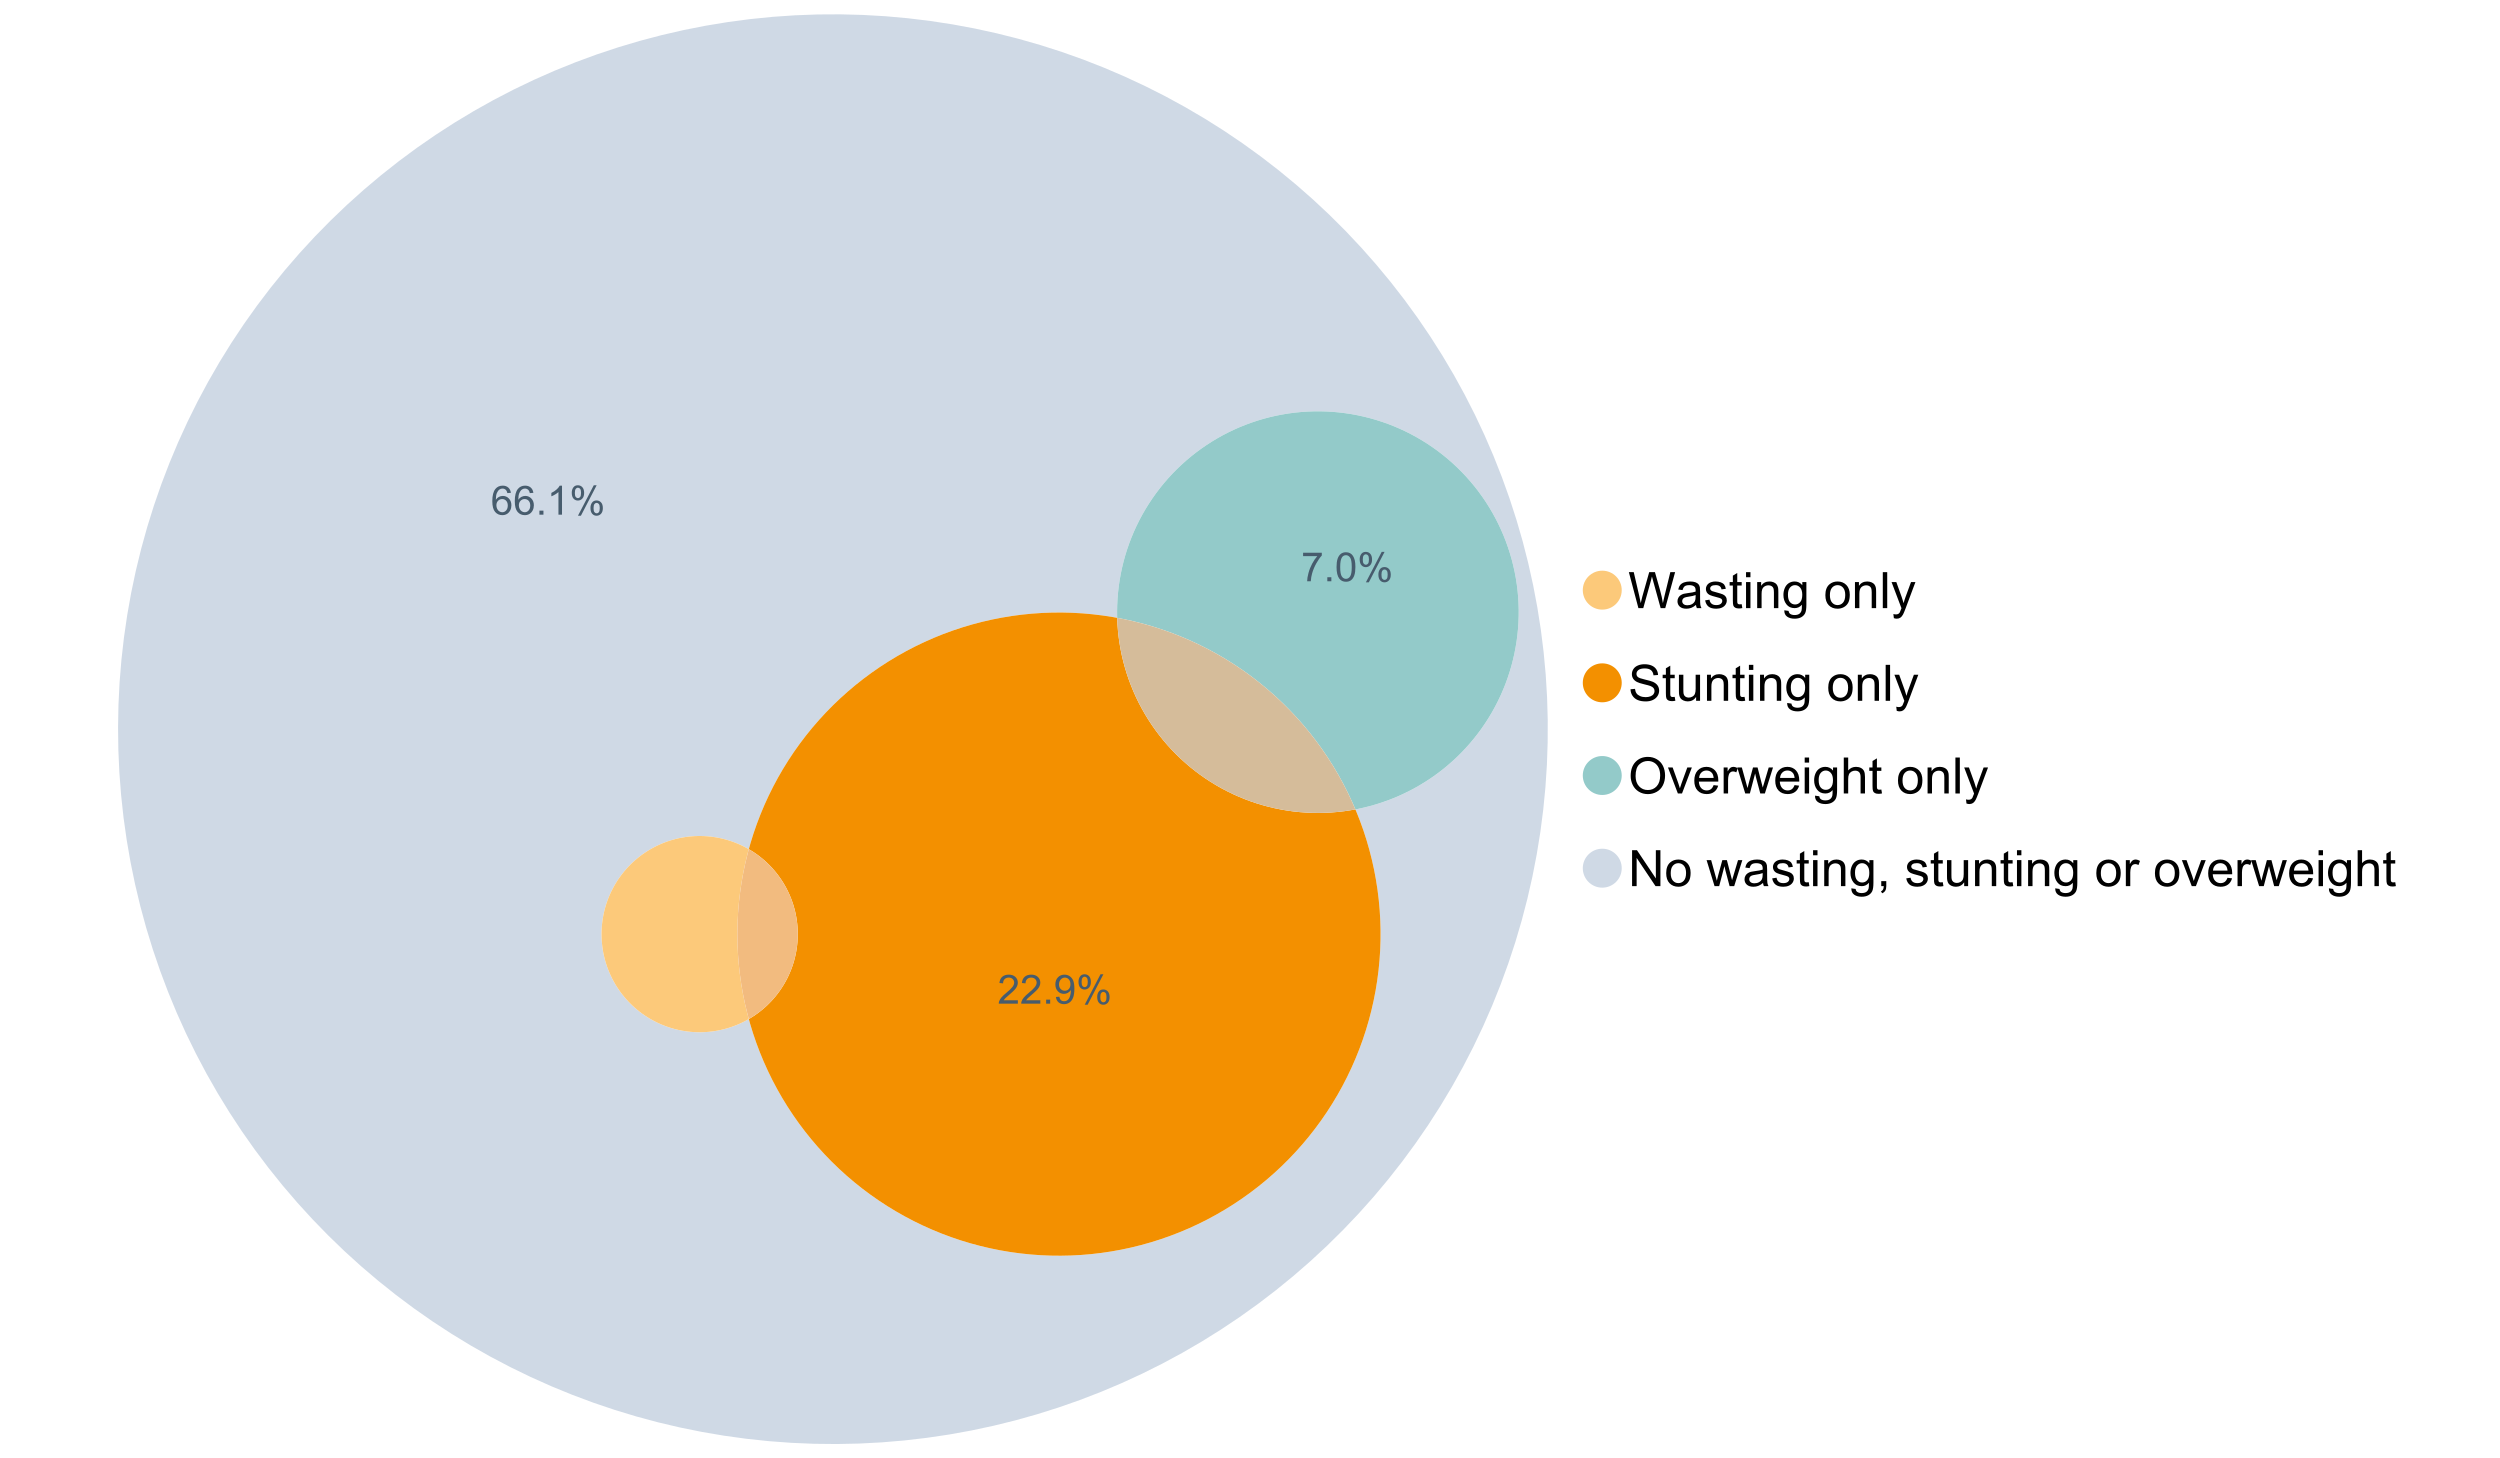 <?xml version="1.0" encoding="UTF-8"?>
<svg xmlns="http://www.w3.org/2000/svg" xmlns:xlink="http://www.w3.org/1999/xlink" width="1234.286pt" height="720pt" viewBox="0 0 1234.286 720" version="1.1">
<defs>
<g>
<symbol overflow="visible" id="glyph0-0">
<path style="stroke:none;" d="M 5.016 0 L 0.305 -17.758 L 2.715 -17.758 L 5.414 -6.117 C 5.703 -4.898 5.953 -3.688 6.164 -2.484 C 6.617 -4.379 6.883 -5.473 6.965 -5.766 L 10.344 -17.758 L 13.18 -17.758 L 15.723 -8.77 C 16.355 -6.539 16.816 -4.445 17.102 -2.484 C 17.324 -3.605 17.621 -4.891 17.988 -6.348 L 20.773 -17.758 L 23.133 -17.758 L 18.266 0 L 16 0 L 12.258 -13.527 C 11.941 -14.656 11.754 -15.352 11.699 -15.613 C 11.512 -14.797 11.34 -14.102 11.18 -13.527 L 7.414 0 Z M 5.016 0 "/>
</symbol>
<symbol overflow="visible" id="glyph0-1">
<path style="stroke:none;" d="M 10.027 -1.586 C 9.215 -0.898 8.438 -0.414 7.695 -0.133 C 6.945 0.148 6.145 0.285 5.293 0.289 C 3.875 0.285 2.789 -0.055 2.031 -0.746 C 1.27 -1.434 0.891 -2.316 0.895 -3.391 C 0.891 -4.02 1.035 -4.594 1.324 -5.117 C 1.613 -5.633 1.988 -6.051 2.453 -6.371 C 2.914 -6.684 3.438 -6.922 4.02 -7.086 C 4.449 -7.195 5.094 -7.305 5.961 -7.414 C 7.715 -7.617 9.012 -7.867 9.848 -8.164 C 9.852 -8.461 9.855 -8.652 9.859 -8.734 C 9.855 -9.621 9.648 -10.246 9.242 -10.609 C 8.68 -11.098 7.852 -11.344 6.758 -11.348 C 5.727 -11.344 4.969 -11.164 4.484 -10.809 C 3.992 -10.445 3.633 -9.809 3.402 -8.902 L 1.273 -9.191 C 1.461 -10.102 1.781 -10.84 2.227 -11.402 C 2.672 -11.965 3.312 -12.395 4.152 -12.699 C 4.992 -12.996 5.965 -13.148 7.074 -13.152 C 8.168 -13.148 9.062 -13.02 9.75 -12.766 C 10.438 -12.504 10.941 -12.18 11.266 -11.789 C 11.586 -11.398 11.812 -10.902 11.941 -10.309 C 12.012 -9.934 12.047 -9.266 12.051 -8.297 L 12.051 -5.391 C 12.047 -3.363 12.094 -2.078 12.191 -1.543 C 12.281 -1.004 12.465 -0.492 12.742 0 L 10.465 0 C 10.238 -0.453 10.09 -0.98 10.027 -1.586 Z M 9.848 -6.457 C 9.055 -6.133 7.867 -5.855 6.285 -5.633 C 5.387 -5.5 4.754 -5.355 4.383 -5.195 C 4.012 -5.031 3.723 -4.793 3.523 -4.484 C 3.32 -4.172 3.223 -3.828 3.223 -3.453 C 3.223 -2.867 3.441 -2.383 3.883 -1.996 C 4.32 -1.609 4.965 -1.418 5.812 -1.418 C 6.652 -1.418 7.398 -1.602 8.055 -1.969 C 8.707 -2.336 9.188 -2.836 9.496 -3.477 C 9.727 -3.965 9.844 -4.691 9.848 -5.656 Z M 9.848 -6.457 "/>
</symbol>
<symbol overflow="visible" id="glyph0-2">
<path style="stroke:none;" d="M 0.762 -3.84 L 2.918 -4.18 C 3.039 -3.312 3.375 -2.652 3.93 -2.191 C 4.48 -1.73 5.254 -1.5 6.25 -1.5 C 7.246 -1.5 7.988 -1.703 8.477 -2.113 C 8.961 -2.52 9.203 -3 9.207 -3.551 C 9.203 -4.043 8.988 -4.43 8.562 -4.711 C 8.258 -4.906 7.516 -5.152 6.336 -5.449 C 4.734 -5.852 3.625 -6.199 3.008 -6.496 C 2.387 -6.789 1.918 -7.199 1.602 -7.723 C 1.281 -8.242 1.125 -8.816 1.125 -9.449 C 1.125 -10.02 1.254 -10.551 1.52 -11.039 C 1.777 -11.527 2.137 -11.934 2.594 -12.258 C 2.93 -12.508 3.391 -12.719 3.977 -12.891 C 4.559 -13.062 5.188 -13.148 5.863 -13.152 C 6.867 -13.148 7.754 -13.004 8.52 -12.715 C 9.281 -12.426 9.844 -12.031 10.207 -11.535 C 10.57 -11.039 10.82 -10.375 10.961 -9.543 L 8.828 -9.254 C 8.73 -9.91 8.449 -10.426 7.988 -10.801 C 7.52 -11.168 6.863 -11.355 6.02 -11.359 C 5.016 -11.355 4.301 -11.191 3.875 -10.863 C 3.445 -10.531 3.234 -10.145 3.234 -9.703 C 3.234 -9.418 3.32 -9.16 3.5 -8.938 C 3.672 -8.699 3.953 -8.508 4.336 -8.355 C 4.555 -8.273 5.195 -8.086 6.262 -7.801 C 7.801 -7.387 8.875 -7.051 9.488 -6.789 C 10.094 -6.523 10.574 -6.141 10.922 -5.645 C 11.27 -5.141 11.441 -4.52 11.445 -3.777 C 11.441 -3.047 11.23 -2.363 10.809 -1.723 C 10.383 -1.082 9.773 -0.586 8.977 -0.234 C 8.176 0.113 7.27 0.285 6.262 0.289 C 4.586 0.285 3.312 -0.059 2.438 -0.75 C 1.562 -1.445 1.004 -2.473 0.762 -3.84 Z M 0.762 -3.84 "/>
</symbol>
<symbol overflow="visible" id="glyph0-3">
<path style="stroke:none;" d="M 6.395 -1.949 L 6.711 -0.023 C 6.094 0.102 5.547 0.164 5.062 0.168 C 4.27 0.164 3.652 0.043 3.219 -0.207 C 2.781 -0.453 2.477 -0.781 2.301 -1.191 C 2.121 -1.598 2.031 -2.457 2.035 -3.766 L 2.035 -11.168 L 0.438 -11.168 L 0.438 -12.863 L 2.035 -12.863 L 2.035 -16.047 L 4.203 -17.355 L 4.203 -12.863 L 6.395 -12.863 L 6.395 -11.168 L 4.203 -11.168 L 4.203 -3.645 C 4.199 -3.023 4.238 -2.621 4.316 -2.445 C 4.391 -2.266 4.516 -2.125 4.691 -2.023 C 4.863 -1.914 5.113 -1.863 5.438 -1.867 C 5.68 -1.863 5.996 -1.891 6.395 -1.949 Z M 6.395 -1.949 "/>
</symbol>
<symbol overflow="visible" id="glyph0-4">
<path style="stroke:none;" d="M 1.648 -15.25 L 1.648 -17.758 L 3.828 -17.758 L 3.828 -15.25 Z M 1.648 0 L 1.648 -12.863 L 3.828 -12.863 L 3.828 0 Z M 1.648 0 "/>
</symbol>
<symbol overflow="visible" id="glyph0-5">
<path style="stroke:none;" d="M 1.637 0 L 1.637 -12.863 L 3.598 -12.863 L 3.598 -11.035 C 4.543 -12.441 5.906 -13.148 7.691 -13.152 C 8.465 -13.148 9.176 -13.008 9.828 -12.734 C 10.477 -12.453 10.965 -12.09 11.289 -11.637 C 11.609 -11.184 11.836 -10.645 11.965 -10.027 C 12.043 -9.621 12.082 -8.918 12.086 -7.91 L 12.086 0 L 9.906 0 L 9.906 -7.824 C 9.902 -8.707 9.816 -9.371 9.652 -9.816 C 9.48 -10.254 9.18 -10.605 8.75 -10.871 C 8.312 -11.129 7.809 -11.262 7.23 -11.266 C 6.301 -11.262 5.5 -10.965 4.828 -10.379 C 4.152 -9.785 3.812 -8.668 3.816 -7.023 L 3.816 0 Z M 1.637 0 "/>
</symbol>
<symbol overflow="visible" id="glyph0-6">
<path style="stroke:none;" d="M 1.234 1.066 L 3.355 1.379 C 3.441 2.031 3.688 2.508 4.094 2.809 C 4.633 3.207 5.371 3.41 6.309 3.414 C 7.316 3.41 8.098 3.207 8.648 2.809 C 9.195 2.402 9.566 1.84 9.762 1.113 C 9.875 0.668 9.926 -0.262 9.918 -1.684 C 8.965 -0.559 7.777 0 6.359 0 C 4.586 0 3.219 -0.637 2.254 -1.914 C 1.281 -3.188 0.797 -4.719 0.801 -6.504 C 0.797 -7.73 1.02 -8.859 1.465 -9.898 C 1.91 -10.934 2.555 -11.738 3.398 -12.305 C 4.242 -12.867 5.23 -13.148 6.371 -13.152 C 7.887 -13.148 9.141 -12.535 10.125 -11.312 L 10.125 -12.863 L 12.137 -12.863 L 12.137 -1.742 C 12.133 0.258 11.93 1.672 11.523 2.512 C 11.113 3.344 10.469 4.004 9.586 4.492 C 8.703 4.973 7.613 5.215 6.324 5.219 C 4.785 5.215 3.547 4.871 2.602 4.184 C 1.656 3.492 1.199 2.453 1.234 1.066 Z M 3.039 -6.66 C 3.035 -4.969 3.371 -3.738 4.043 -2.965 C 4.715 -2.191 5.555 -1.805 6.566 -1.805 C 7.562 -1.805 8.402 -2.188 9.082 -2.961 C 9.762 -3.727 10.102 -4.938 10.102 -6.59 C 10.102 -8.16 9.75 -9.348 9.055 -10.148 C 8.352 -10.945 7.512 -11.344 6.527 -11.348 C 5.559 -11.344 4.734 -10.949 4.055 -10.168 C 3.375 -9.379 3.035 -8.211 3.039 -6.66 Z M 3.039 -6.66 "/>
</symbol>
<symbol overflow="visible" id="glyph0-7">
<path style="stroke:none;" d=""/>
</symbol>
<symbol overflow="visible" id="glyph0-8">
<path style="stroke:none;" d="M 0.824 -6.43 C 0.82 -8.809 1.48 -10.574 2.809 -11.723 C 3.91 -12.672 5.262 -13.148 6.855 -13.152 C 8.621 -13.148 10.066 -12.57 11.191 -11.414 C 12.312 -10.254 12.871 -8.652 12.875 -6.613 C 12.871 -4.953 12.625 -3.652 12.129 -2.707 C 11.633 -1.758 10.91 -1.02 9.961 -0.496 C 9.012 0.027 7.977 0.285 6.855 0.289 C 5.055 0.285 3.598 -0.289 2.488 -1.441 C 1.375 -2.594 0.82 -4.254 0.824 -6.43 Z M 3.062 -6.43 C 3.059 -4.781 3.418 -3.551 4.141 -2.73 C 4.855 -1.91 5.762 -1.5 6.855 -1.5 C 7.934 -1.5 8.832 -1.91 9.555 -2.734 C 10.27 -3.559 10.629 -4.816 10.633 -6.504 C 10.629 -8.094 10.266 -9.297 9.547 -10.117 C 8.82 -10.934 7.926 -11.344 6.855 -11.348 C 5.762 -11.344 4.855 -10.938 4.141 -10.125 C 3.418 -9.309 3.059 -8.074 3.062 -6.43 Z M 3.062 -6.43 "/>
</symbol>
<symbol overflow="visible" id="glyph0-9">
<path style="stroke:none;" d="M 1.586 0 L 1.586 -17.758 L 3.766 -17.758 L 3.766 0 Z M 1.586 0 "/>
</symbol>
<symbol overflow="visible" id="glyph0-10">
<path style="stroke:none;" d="M 1.539 4.953 L 1.297 2.906 C 1.77 3.035 2.188 3.098 2.543 3.102 C 3.027 3.098 3.414 3.02 3.703 2.859 C 3.992 2.695 4.23 2.469 4.422 2.18 C 4.555 1.961 4.777 1.418 5.086 0.559 C 5.125 0.434 5.188 0.258 5.281 0.023 L 0.398 -12.863 L 2.75 -12.863 L 5.426 -5.414 C 5.77 -4.469 6.078 -3.473 6.359 -2.434 C 6.605 -3.434 6.906 -4.414 7.254 -5.367 L 10.004 -12.863 L 12.184 -12.863 L 7.293 0.219 C 6.766 1.625 6.355 2.598 6.066 3.137 C 5.676 3.852 5.234 4.379 4.734 4.715 C 4.234 5.047 3.637 5.215 2.941 5.219 C 2.52 5.215 2.051 5.125 1.539 4.953 Z M 1.539 4.953 "/>
</symbol>
<symbol overflow="visible" id="glyph0-11">
<path style="stroke:none;" d="M 1.113 -5.703 L 3.332 -5.898 C 3.434 -5.008 3.676 -4.277 4.062 -3.711 C 4.445 -3.141 5.043 -2.684 5.852 -2.332 C 6.656 -1.98 7.562 -1.805 8.574 -1.805 C 9.465 -1.805 10.258 -1.938 10.949 -2.203 C 11.633 -2.469 12.145 -2.832 12.48 -3.301 C 12.816 -3.762 12.984 -4.27 12.984 -4.82 C 12.984 -5.375 12.82 -5.859 12.5 -6.277 C 12.172 -6.691 11.641 -7.043 10.902 -7.328 C 10.422 -7.512 9.367 -7.801 7.738 -8.191 C 6.105 -8.582 4.965 -8.949 4.312 -9.301 C 3.461 -9.742 2.828 -10.293 2.414 -10.953 C 2 -11.609 1.793 -12.348 1.793 -13.164 C 1.793 -14.059 2.047 -14.898 2.555 -15.68 C 3.062 -16.457 3.805 -17.047 4.785 -17.453 C 5.758 -17.855 6.844 -18.059 8.043 -18.059 C 9.355 -18.059 10.516 -17.844 11.523 -17.422 C 12.527 -16.996 13.301 -16.375 13.844 -15.551 C 14.383 -14.727 14.672 -13.793 14.715 -12.754 L 12.465 -12.586 C 12.34 -13.707 11.93 -14.555 11.234 -15.129 C 10.531 -15.699 9.5 -15.984 8.141 -15.988 C 6.715 -15.984 5.68 -15.723 5.031 -15.207 C 4.379 -14.684 4.055 -14.059 4.059 -13.324 C 4.055 -12.684 4.285 -12.156 4.746 -11.75 C 5.199 -11.336 6.379 -10.914 8.289 -10.484 C 10.199 -10.047 11.512 -9.672 12.223 -9.352 C 13.254 -8.875 14.016 -8.27 14.508 -7.539 C 15 -6.809 15.246 -5.969 15.25 -5.016 C 15.246 -4.07 14.977 -3.18 14.438 -2.344 C 13.895 -1.508 13.117 -0.855 12.105 -0.391 C 11.09 0.074 9.949 0.305 8.684 0.305 C 7.074 0.305 5.727 0.07 4.645 -0.398 C 3.555 -0.867 2.703 -1.57 2.09 -2.512 C 1.469 -3.453 1.145 -4.516 1.113 -5.703 Z M 1.113 -5.703 "/>
</symbol>
<symbol overflow="visible" id="glyph0-12">
<path style="stroke:none;" d="M 10.066 0 L 10.066 -1.891 C 9.062 -0.438 7.699 0.285 5.984 0.289 C 5.219 0.285 4.512 0.145 3.855 -0.145 C 3.199 -0.434 2.711 -0.801 2.391 -1.242 C 2.07 -1.68 1.844 -2.219 1.719 -2.859 C 1.625 -3.285 1.582 -3.961 1.586 -4.895 L 1.586 -12.863 L 3.766 -12.863 L 3.766 -5.73 C 3.762 -4.59 3.805 -3.82 3.898 -3.426 C 4.031 -2.852 4.324 -2.402 4.77 -2.074 C 5.215 -1.746 5.762 -1.582 6.418 -1.586 C 7.07 -1.582 7.688 -1.75 8.262 -2.09 C 8.832 -2.422 9.234 -2.879 9.477 -3.457 C 9.711 -4.035 9.832 -4.871 9.836 -5.973 L 9.836 -12.863 L 12.016 -12.863 L 12.016 0 Z M 10.066 0 "/>
</symbol>
<symbol overflow="visible" id="glyph0-13">
<path style="stroke:none;" d="M 1.199 -8.648 C 1.195 -11.594 1.984 -13.898 3.57 -15.57 C 5.148 -17.234 7.195 -18.07 9.703 -18.07 C 11.34 -18.07 12.816 -17.676 14.133 -16.895 C 15.449 -16.109 16.453 -15.02 17.145 -13.621 C 17.832 -12.219 18.176 -10.629 18.18 -8.855 C 18.176 -7.051 17.812 -5.441 17.09 -4.02 C 16.359 -2.598 15.328 -1.52 14 -0.793 C 12.664 -0.059 11.23 0.305 9.691 0.305 C 8.02 0.305 6.523 -0.098 5.207 -0.906 C 3.891 -1.715 2.895 -2.816 2.215 -4.215 C 1.535 -5.605 1.195 -7.086 1.199 -8.648 Z M 3.621 -8.613 C 3.621 -6.473 4.195 -4.785 5.348 -3.555 C 6.496 -2.32 7.938 -1.703 9.676 -1.707 C 11.441 -1.703 12.898 -2.324 14.043 -3.57 C 15.184 -4.812 15.754 -6.578 15.758 -8.867 C 15.754 -10.309 15.512 -11.57 15.023 -12.652 C 14.535 -13.727 13.82 -14.562 12.879 -15.156 C 11.938 -15.746 10.883 -16.043 9.715 -16.047 C 8.051 -16.043 6.617 -15.473 5.418 -14.332 C 4.219 -13.191 3.621 -11.285 3.621 -8.613 Z M 3.621 -8.613 "/>
</symbol>
<symbol overflow="visible" id="glyph0-14">
<path style="stroke:none;" d="M 5.207 0 L 0.316 -12.863 L 2.617 -12.863 L 5.379 -5.16 C 5.676 -4.328 5.949 -3.465 6.203 -2.566 C 6.395 -3.246 6.664 -4.062 7.012 -5.016 L 9.871 -12.863 L 12.113 -12.863 L 7.242 0 Z M 5.207 0 "/>
</symbol>
<symbol overflow="visible" id="glyph0-15">
<path style="stroke:none;" d="M 10.441 -4.141 L 12.695 -3.863 C 12.336 -2.543 11.676 -1.523 10.719 -0.801 C 9.754 -0.074 8.527 0.285 7.039 0.289 C 5.152 0.285 3.66 -0.289 2.562 -1.445 C 1.457 -2.602 0.906 -4.227 0.91 -6.324 C 0.906 -8.484 1.465 -10.164 2.578 -11.359 C 3.691 -12.551 5.137 -13.148 6.914 -13.152 C 8.633 -13.148 10.035 -12.562 11.129 -11.395 C 12.215 -10.223 12.762 -8.578 12.766 -6.457 C 12.762 -6.324 12.758 -6.129 12.754 -5.875 L 3.16 -5.875 C 3.238 -4.457 3.641 -3.375 4.359 -2.625 C 5.078 -1.875 5.973 -1.5 7.051 -1.5 C 7.848 -1.5 8.531 -1.707 9.098 -2.129 C 9.66 -2.547 10.109 -3.219 10.441 -4.141 Z M 3.281 -7.668 L 10.465 -7.668 C 10.367 -8.746 10.09 -9.559 9.641 -10.102 C 8.941 -10.938 8.043 -11.355 6.941 -11.359 C 5.938 -11.355 5.094 -11.02 4.414 -10.355 C 3.727 -9.684 3.352 -8.789 3.281 -7.668 Z M 3.281 -7.668 "/>
</symbol>
<symbol overflow="visible" id="glyph0-16">
<path style="stroke:none;" d="M 1.609 0 L 1.609 -12.863 L 3.574 -12.863 L 3.574 -10.914 C 4.074 -11.824 4.535 -12.426 4.961 -12.715 C 5.383 -13.004 5.848 -13.148 6.359 -13.152 C 7.09 -13.148 7.836 -12.914 8.598 -12.453 L 7.848 -10.43 C 7.312 -10.742 6.781 -10.898 6.25 -10.902 C 5.77 -10.898 5.34 -10.754 4.965 -10.469 C 4.582 -10.18 4.312 -9.781 4.156 -9.277 C 3.91 -8.496 3.789 -7.648 3.793 -6.734 L 3.793 0 Z M 1.609 0 "/>
</symbol>
<symbol overflow="visible" id="glyph0-17">
<path style="stroke:none;" d="M 4.008 0 L 0.074 -12.863 L 2.324 -12.863 L 4.371 -5.438 L 5.137 -2.676 C 5.164 -2.812 5.387 -3.695 5.801 -5.328 L 7.848 -12.863 L 10.09 -12.863 L 12.016 -5.402 L 12.656 -2.941 L 13.395 -5.426 L 15.602 -12.863 L 17.719 -12.863 L 13.699 0 L 11.434 0 L 9.387 -7.703 L 8.891 -9.895 L 6.285 0 Z M 4.008 0 "/>
</symbol>
<symbol overflow="visible" id="glyph0-18">
<path style="stroke:none;" d="M 1.637 0 L 1.637 -17.758 L 3.816 -17.758 L 3.816 -11.387 C 4.828 -12.559 6.113 -13.148 7.668 -13.152 C 8.617 -13.148 9.445 -12.961 10.148 -12.59 C 10.852 -12.211 11.352 -11.691 11.656 -11.031 C 11.957 -10.367 12.109 -9.406 12.113 -8.152 L 12.113 0 L 9.934 0 L 9.934 -8.152 C 9.93 -9.238 9.695 -10.031 9.223 -10.531 C 8.75 -11.023 8.082 -11.273 7.219 -11.277 C 6.57 -11.273 5.961 -11.105 5.395 -10.773 C 4.824 -10.434 4.418 -9.98 4.18 -9.41 C 3.934 -8.836 3.812 -8.043 3.816 -7.039 L 3.816 0 Z M 1.637 0 "/>
</symbol>
<symbol overflow="visible" id="glyph0-19">
<path style="stroke:none;" d="M 1.891 0 L 1.891 -17.758 L 4.301 -17.758 L 13.625 -3.816 L 13.625 -17.758 L 15.879 -17.758 L 15.879 0 L 13.469 0 L 4.141 -13.953 L 4.141 0 Z M 1.891 0 "/>
</symbol>
<symbol overflow="visible" id="glyph0-20">
<path style="stroke:none;" d="M 2.203 0 L 2.203 -2.484 L 4.688 -2.484 L 4.688 0 C 4.688 0.91 4.523 1.645 4.203 2.207 C 3.875 2.766 3.363 3.199 2.664 3.512 L 2.059 2.578 C 2.516 2.375 2.855 2.078 3.074 1.688 C 3.289 1.297 3.41 0.734 3.441 0 Z M 2.203 0 "/>
</symbol>
<symbol overflow="visible" id="glyph1-0">
<path style="stroke:none;" d="M 9.922 -10.781 L 8.18 -10.645 C 8.023 -11.328 7.801 -11.828 7.52 -12.145 C 7.043 -12.641 6.461 -12.891 5.766 -12.895 C 5.203 -12.891 4.711 -12.734 4.293 -12.426 C 3.742 -12.023 3.309 -11.438 2.988 -10.664 C 2.668 -9.891 2.5 -8.789 2.492 -7.363 C 2.91 -8.004 3.426 -8.48 4.039 -8.793 C 4.648 -9.102 5.289 -9.258 5.961 -9.262 C 7.125 -9.258 8.121 -8.828 8.941 -7.969 C 9.762 -7.109 10.172 -5.996 10.176 -4.637 C 10.172 -3.738 9.98 -2.906 9.598 -2.137 C 9.211 -1.367 8.68 -0.777 8.004 -0.371 C 7.328 0.039 6.562 0.238 5.707 0.242 C 4.246 0.238 3.055 -0.293 2.133 -1.367 C 1.211 -2.438 0.75 -4.211 0.75 -6.68 C 0.75 -9.438 1.258 -11.441 2.277 -12.699 C 3.164 -13.785 4.363 -14.332 5.871 -14.336 C 6.996 -14.332 7.914 -14.016 8.633 -13.391 C 9.348 -12.758 9.777 -11.891 9.922 -10.781 Z M 2.766 -4.625 C 2.766 -4.016 2.891 -3.438 3.148 -2.891 C 3.402 -2.336 3.762 -1.918 4.227 -1.633 C 4.684 -1.34 5.168 -1.195 5.676 -1.199 C 6.414 -1.195 7.051 -1.492 7.586 -2.094 C 8.117 -2.688 8.383 -3.5 8.387 -4.527 C 8.383 -5.512 8.121 -6.289 7.598 -6.859 C 7.07 -7.426 6.406 -7.711 5.609 -7.711 C 4.812 -7.711 4.141 -7.426 3.594 -6.859 C 3.039 -6.289 2.766 -5.543 2.766 -4.625 Z M 2.766 -4.625 "/>
</symbol>
<symbol overflow="visible" id="glyph1-1">
<path style="stroke:none;" d="M 1.812 0 L 1.812 -1.996 L 3.809 -1.996 L 3.809 0 Z M 1.812 0 "/>
</symbol>
<symbol overflow="visible" id="glyph1-2">
<path style="stroke:none;" d="M 7.43 0 L 5.676 0 L 5.676 -11.172 C 5.25 -10.766 4.695 -10.363 4.016 -9.961 C 3.328 -9.559 2.715 -9.258 2.172 -9.059 L 2.172 -10.75 C 3.148 -11.207 4.004 -11.766 4.742 -12.426 C 5.473 -13.078 5.992 -13.715 6.301 -14.336 L 7.43 -14.336 Z M 7.43 0 "/>
</symbol>
<symbol overflow="visible" id="glyph1-3">
<path style="stroke:none;" d="M 1.16 -10.848 C 1.16 -11.863 1.414 -12.73 1.93 -13.449 C 2.438 -14.16 3.184 -14.52 4.16 -14.52 C 5.055 -14.52 5.793 -14.199 6.383 -13.559 C 6.969 -12.918 7.266 -11.977 7.266 -10.742 C 7.266 -9.531 6.969 -8.602 6.375 -7.949 C 5.781 -7.297 5.047 -6.973 4.18 -6.973 C 3.312 -6.973 2.594 -7.293 2.02 -7.938 C 1.445 -8.578 1.16 -9.547 1.16 -10.848 Z M 4.207 -13.312 C 3.77 -13.312 3.406 -13.121 3.121 -12.746 C 2.828 -12.367 2.684 -11.676 2.688 -10.672 C 2.684 -9.754 2.828 -9.109 3.125 -8.738 C 3.414 -8.363 3.777 -8.18 4.207 -8.18 C 4.648 -8.18 5.012 -8.367 5.301 -8.742 C 5.586 -9.117 5.73 -9.805 5.734 -10.809 C 5.73 -11.727 5.586 -12.375 5.297 -12.75 C 5.004 -13.125 4.641 -13.312 4.207 -13.312 Z M 4.215 0.527 L 12.027 -14.52 L 13.449 -14.52 L 5.668 0.527 Z M 10.391 -3.352 C 10.387 -4.375 10.645 -5.242 11.16 -5.953 C 11.672 -6.664 12.418 -7.02 13.398 -7.02 C 14.293 -7.02 15.035 -6.699 15.625 -6.059 C 16.211 -5.418 16.504 -4.477 16.508 -3.242 C 16.504 -2.031 16.207 -1.102 15.613 -0.449 C 15.016 0.203 14.281 0.527 13.41 0.527 C 12.543 0.527 11.824 0.207 11.25 -0.441 C 10.676 -1.082 10.387 -2.055 10.391 -3.352 Z M 13.449 -5.812 C 13.004 -5.812 12.641 -5.621 12.352 -5.246 C 12.062 -4.867 11.918 -4.18 11.918 -3.176 C 11.918 -2.266 12.062 -1.621 12.355 -1.246 C 12.648 -0.867 13.008 -0.68 13.438 -0.684 C 13.883 -0.68 14.254 -0.867 14.543 -1.246 C 14.832 -1.621 14.977 -2.309 14.977 -3.312 C 14.977 -4.23 14.828 -4.879 14.539 -5.254 C 14.242 -5.625 13.879 -5.812 13.449 -5.812 Z M 13.449 -5.812 "/>
</symbol>
<symbol overflow="visible" id="glyph1-4">
<path style="stroke:none;" d="M 10.039 -1.684 L 10.039 0 L 0.605 0 C 0.59 -0.422 0.66 -0.828 0.809 -1.219 C 1.047 -1.859 1.43 -2.488 1.961 -3.113 C 2.488 -3.734 3.254 -4.457 4.254 -5.277 C 5.805 -6.547 6.852 -7.555 7.398 -8.301 C 7.941 -9.043 8.215 -9.746 8.219 -10.41 C 8.215 -11.102 7.965 -11.688 7.473 -12.168 C 6.973 -12.641 6.328 -12.879 5.531 -12.883 C 4.688 -12.879 4.012 -12.625 3.504 -12.121 C 2.996 -11.613 2.738 -10.914 2.738 -10.02 L 0.934 -10.207 C 1.055 -11.551 1.52 -12.574 2.328 -13.277 C 3.129 -13.98 4.211 -14.332 5.57 -14.336 C 6.938 -14.332 8.02 -13.953 8.82 -13.195 C 9.617 -12.434 10.02 -11.492 10.02 -10.371 C 10.02 -9.801 9.902 -9.238 9.668 -8.688 C 9.434 -8.133 9.047 -7.551 8.508 -6.941 C 7.965 -6.328 7.062 -5.492 5.805 -4.43 C 4.75 -3.547 4.074 -2.945 3.777 -2.633 C 3.477 -2.312 3.23 -1.996 3.039 -1.684 Z M 10.039 -1.684 "/>
</symbol>
<symbol overflow="visible" id="glyph1-5">
<path style="stroke:none;" d="M 1.09 -3.301 L 2.777 -3.457 C 2.918 -2.664 3.188 -2.09 3.594 -1.734 C 3.992 -1.375 4.508 -1.195 5.141 -1.199 C 5.676 -1.195 6.148 -1.316 6.559 -1.566 C 6.961 -1.809 7.293 -2.141 7.555 -2.555 C 7.812 -2.969 8.031 -3.523 8.207 -4.227 C 8.383 -4.922 8.473 -5.637 8.473 -6.367 C 8.473 -6.441 8.469 -6.559 8.461 -6.719 C 8.109 -6.16 7.629 -5.707 7.027 -5.359 C 6.418 -5.012 5.762 -4.84 5.055 -4.84 C 3.871 -4.84 2.871 -5.266 2.055 -6.125 C 1.234 -6.977 0.824 -8.109 0.828 -9.516 C 0.824 -10.961 1.254 -12.125 2.109 -13.012 C 2.961 -13.891 4.027 -14.332 5.316 -14.336 C 6.242 -14.332 7.094 -14.082 7.863 -13.586 C 8.633 -13.082 9.215 -12.367 9.617 -11.445 C 10.012 -10.516 10.211 -9.18 10.215 -7.43 C 10.211 -5.605 10.016 -4.152 9.621 -3.07 C 9.223 -1.988 8.633 -1.164 7.852 -0.602 C 7.07 -0.039 6.152 0.238 5.102 0.242 C 3.984 0.238 3.074 -0.066 2.367 -0.688 C 1.656 -1.305 1.23 -2.176 1.09 -3.301 Z M 8.27 -9.602 C 8.266 -10.605 8 -11.402 7.465 -11.996 C 6.926 -12.582 6.281 -12.879 5.531 -12.883 C 4.75 -12.879 4.07 -12.562 3.496 -11.93 C 2.914 -11.293 2.625 -10.469 2.629 -9.457 C 2.625 -8.547 2.898 -7.805 3.449 -7.238 C 3.996 -6.668 4.676 -6.387 5.484 -6.387 C 6.293 -6.387 6.957 -6.668 7.484 -7.238 C 8.004 -7.805 8.266 -8.594 8.27 -9.602 Z M 8.27 -9.602 "/>
</symbol>
<symbol overflow="visible" id="glyph1-6">
<path style="stroke:none;" d="M 0.945 -12.406 L 0.945 -14.09 L 10.188 -14.09 L 10.188 -12.727 C 9.277 -11.758 8.375 -10.473 7.484 -8.871 C 6.586 -7.266 5.898 -5.617 5.414 -3.926 C 5.062 -2.73 4.836 -1.422 4.742 0 L 2.941 0 C 2.957 -1.121 3.176 -2.477 3.602 -4.07 C 4.02 -5.66 4.625 -7.195 5.418 -8.672 C 6.203 -10.148 7.043 -11.391 7.938 -12.406 Z M 0.945 -12.406 "/>
</symbol>
<symbol overflow="visible" id="glyph1-7">
<path style="stroke:none;" d="M 0.828 -7.039 C 0.824 -8.727 1 -10.086 1.348 -11.117 C 1.695 -12.141 2.211 -12.934 2.898 -13.496 C 3.582 -14.051 4.445 -14.332 5.484 -14.336 C 6.25 -14.332 6.922 -14.176 7.5 -13.871 C 8.078 -13.559 8.555 -13.117 8.93 -12.539 C 9.305 -11.957 9.598 -11.246 9.816 -10.414 C 10.027 -9.578 10.137 -8.453 10.137 -7.039 C 10.137 -5.359 9.965 -4.008 9.621 -2.984 C 9.277 -1.953 8.762 -1.16 8.078 -0.598 C 7.391 -0.039 6.527 0.238 5.484 0.242 C 4.105 0.238 3.023 -0.25 2.238 -1.238 C 1.297 -2.422 0.824 -4.355 0.828 -7.039 Z M 2.629 -7.039 C 2.625 -4.691 2.898 -3.133 3.449 -2.359 C 3.996 -1.582 4.676 -1.195 5.484 -1.199 C 6.289 -1.195 6.965 -1.586 7.512 -2.367 C 8.059 -3.145 8.332 -4.699 8.336 -7.039 C 8.332 -9.387 8.059 -10.949 7.512 -11.723 C 6.965 -12.492 6.281 -12.879 5.465 -12.883 C 4.656 -12.879 4.012 -12.539 3.535 -11.863 C 2.926 -10.988 2.625 -9.379 2.629 -7.039 Z M 2.629 -7.039 "/>
</symbol>
</g>
</defs>
<g id="surface66630">
<path style=" stroke:none;fill-rule:nonzero;fill:rgb(98.824%,78.824%,47.843%);fill-opacity:1;" d="M 800.672 291.367 C 800.672 296.676 796.367 300.98 791.059 300.98 C 785.75 300.98 781.445 296.676 781.445 291.367 C 781.445 286.055 785.75 281.75 791.059 281.75 C 796.367 281.75 800.672 286.055 800.672 291.367 "/>
<g style="fill:rgb(0%,0%,0%);fill-opacity:1;">
  <use xlink:href="#glyph0-0" x="803.891" y="300.242"/>
  <use xlink:href="#glyph0-1" x="827.303" y="300.242"/>
  <use xlink:href="#glyph0-2" x="841.099" y="300.242"/>
  <use xlink:href="#glyph0-3" x="853.502" y="300.242"/>
  <use xlink:href="#glyph0-4" x="860.394" y="300.242"/>
  <use xlink:href="#glyph0-5" x="865.905" y="300.242"/>
  <use xlink:href="#glyph0-6" x="879.7" y="300.242"/>
  <use xlink:href="#glyph0-7" x="893.496" y="300.242"/>
  <use xlink:href="#glyph0-8" x="900.388" y="300.242"/>
  <use xlink:href="#glyph0-5" x="914.183" y="300.242"/>
  <use xlink:href="#glyph0-9" x="927.979" y="300.242"/>
  <use xlink:href="#glyph0-10" x="933.49" y="300.242"/>
</g>
<path style=" stroke:none;fill-rule:nonzero;fill:rgb(95.294%,56.471%,0%);fill-opacity:1;" d="M 800.672 337.121 C 800.672 342.434 796.367 346.738 791.059 346.738 C 785.75 346.738 781.445 342.434 781.445 337.121 C 781.445 331.812 785.75 327.508 791.059 327.508 C 796.367 327.508 800.672 331.812 800.672 337.121 "/>
<g style="fill:rgb(0%,0%,0%);fill-opacity:1;">
  <use xlink:href="#glyph0-11" x="803.891" y="346"/>
  <use xlink:href="#glyph0-3" x="820.436" y="346"/>
  <use xlink:href="#glyph0-12" x="827.328" y="346"/>
  <use xlink:href="#glyph0-5" x="841.123" y="346"/>
  <use xlink:href="#glyph0-3" x="854.919" y="346"/>
  <use xlink:href="#glyph0-4" x="861.811" y="346"/>
  <use xlink:href="#glyph0-5" x="867.322" y="346"/>
  <use xlink:href="#glyph0-6" x="881.117" y="346"/>
  <use xlink:href="#glyph0-7" x="894.913" y="346"/>
  <use xlink:href="#glyph0-8" x="901.805" y="346"/>
  <use xlink:href="#glyph0-5" x="915.6" y="346"/>
  <use xlink:href="#glyph0-9" x="929.396" y="346"/>
  <use xlink:href="#glyph0-10" x="934.907" y="346"/>
</g>
<path style=" stroke:none;fill-rule:nonzero;fill:rgb(57.647%,79.216%,78.824%);fill-opacity:1;" d="M 800.672 382.879 C 800.672 388.188 796.367 392.492 791.059 392.492 C 785.75 392.492 781.445 388.188 781.445 382.879 C 781.445 377.566 785.75 373.262 791.059 373.262 C 796.367 373.262 800.672 377.566 800.672 382.879 "/>
<g style="fill:rgb(0%,0%,0%);fill-opacity:1;">
  <use xlink:href="#glyph0-13" x="803.891" y="391.758"/>
  <use xlink:href="#glyph0-14" x="823.185" y="391.758"/>
  <use xlink:href="#glyph0-15" x="835.588" y="391.758"/>
  <use xlink:href="#glyph0-16" x="849.384" y="391.758"/>
  <use xlink:href="#glyph0-17" x="857.644" y="391.758"/>
  <use xlink:href="#glyph0-15" x="875.558" y="391.758"/>
  <use xlink:href="#glyph0-4" x="889.354" y="391.758"/>
  <use xlink:href="#glyph0-6" x="894.865" y="391.758"/>
  <use xlink:href="#glyph0-18" x="908.66" y="391.758"/>
  <use xlink:href="#glyph0-3" x="922.456" y="391.758"/>
  <use xlink:href="#glyph0-7" x="929.348" y="391.758"/>
  <use xlink:href="#glyph0-8" x="936.239" y="391.758"/>
  <use xlink:href="#glyph0-5" x="950.035" y="391.758"/>
  <use xlink:href="#glyph0-9" x="963.831" y="391.758"/>
  <use xlink:href="#glyph0-10" x="969.342" y="391.758"/>
</g>
<path style=" stroke:none;fill-rule:nonzero;fill:rgb(81.176%,85.098%,89.804%);fill-opacity:1;" d="M 800.672 428.633 C 800.672 433.945 796.367 438.25 791.059 438.25 C 785.75 438.25 781.445 433.945 781.445 428.633 C 781.445 423.324 785.75 419.02 791.059 419.02 C 796.367 419.02 800.672 423.324 800.672 428.633 "/>
<g style="fill:rgb(0%,0%,0%);fill-opacity:1;">
  <use xlink:href="#glyph0-19" x="803.891" y="437.512"/>
  <use xlink:href="#glyph0-8" x="821.804" y="437.512"/>
  <use xlink:href="#glyph0-7" x="835.6" y="437.512"/>
  <use xlink:href="#glyph0-17" x="842.492" y="437.512"/>
  <use xlink:href="#glyph0-1" x="860.406" y="437.512"/>
  <use xlink:href="#glyph0-2" x="874.201" y="437.512"/>
  <use xlink:href="#glyph0-3" x="886.604" y="437.512"/>
  <use xlink:href="#glyph0-4" x="893.496" y="437.512"/>
  <use xlink:href="#glyph0-5" x="899.007" y="437.512"/>
  <use xlink:href="#glyph0-6" x="912.803" y="437.512"/>
  <use xlink:href="#glyph0-20" x="926.598" y="437.512"/>
  <use xlink:href="#glyph0-7" x="933.49" y="437.512"/>
  <use xlink:href="#glyph0-2" x="940.382" y="437.512"/>
  <use xlink:href="#glyph0-3" x="952.785" y="437.512"/>
  <use xlink:href="#glyph0-12" x="959.676" y="437.512"/>
  <use xlink:href="#glyph0-5" x="973.472" y="437.512"/>
  <use xlink:href="#glyph0-3" x="987.268" y="437.512"/>
  <use xlink:href="#glyph0-4" x="994.159" y="437.512"/>
  <use xlink:href="#glyph0-5" x="999.67" y="437.512"/>
  <use xlink:href="#glyph0-6" x="1013.466" y="437.512"/>
  <use xlink:href="#glyph0-7" x="1027.262" y="437.512"/>
  <use xlink:href="#glyph0-8" x="1034.154" y="437.512"/>
  <use xlink:href="#glyph0-16" x="1047.949" y="437.512"/>
  <use xlink:href="#glyph0-7" x="1056.21" y="437.512"/>
  <use xlink:href="#glyph0-8" x="1063.101" y="437.512"/>
  <use xlink:href="#glyph0-14" x="1076.897" y="437.512"/>
  <use xlink:href="#glyph0-15" x="1089.3" y="437.512"/>
  <use xlink:href="#glyph0-16" x="1103.096" y="437.512"/>
  <use xlink:href="#glyph0-17" x="1111.356" y="437.512"/>
  <use xlink:href="#glyph0-15" x="1129.27" y="437.512"/>
  <use xlink:href="#glyph0-4" x="1143.065" y="437.512"/>
  <use xlink:href="#glyph0-6" x="1148.576" y="437.512"/>
  <use xlink:href="#glyph0-18" x="1162.372" y="437.512"/>
  <use xlink:href="#glyph0-3" x="1176.168" y="437.512"/>
</g>
<path style=" stroke:none;fill-rule:nonzero;fill:rgb(81.176%,85.098%,89.804%);fill-opacity:1;" d="M 424.273 712.699 L 435.402 712.113 L 446.504 711.172 L 457.574 709.883 L 468.594 708.246 L 479.559 706.262 L 490.457 703.934 L 501.273 701.262 L 512.004 698.246 L 522.633 694.898 L 533.148 691.215 L 543.543 687.199 L 553.805 682.859 L 563.926 678.195 L 573.895 673.219 L 583.703 667.926 L 593.34 662.328 L 602.793 656.43 L 612.055 650.234 L 621.117 643.75 L 629.969 636.98 L 638.605 629.938 L 647.012 622.625 L 655.184 615.051 L 663.113 607.223 L 670.793 599.148 L 678.215 590.836 L 685.367 582.289 L 692.25 573.527 L 698.848 564.547 L 705.164 555.367 L 711.184 545.988 L 716.906 536.426 L 722.324 526.688 L 727.43 516.785 L 732.223 506.727 L 736.695 496.52 L 740.84 486.176 L 744.66 475.707 L 748.148 465.125 L 751.297 454.434 L 754.109 443.652 L 756.578 432.785 L 758.703 421.848 L 760.484 410.848 L 761.914 399.797 L 762.996 388.707 L 763.727 377.586 L 764.105 366.449 L 764.137 355.309 L 763.812 344.168 L 763.137 333.047 L 762.109 321.949 L 760.734 310.891 L 759.008 299.883 L 756.938 288.934 L 754.523 278.055 L 751.766 267.258 L 748.668 256.555 L 745.234 245.953 L 741.465 235.465 L 737.371 225.102 L 732.949 214.875 L 728.207 204.789 L 723.148 194.863 L 717.781 185.098 L 712.105 175.508 L 706.133 166.102 L 699.863 156.887 L 693.309 147.875 L 686.473 139.078 L 679.359 130.496 L 671.98 122.148 L 664.344 114.035 L 656.453 106.168 L 648.316 98.551 L 639.945 91.199 L 631.344 84.109 L 622.527 77.301 L 613.496 70.77 L 604.266 64.527 L 594.84 58.582 L 585.234 52.938 L 575.453 47.594 L 565.508 42.566 L 555.41 37.855 L 545.172 33.465 L 534.797 29.398 L 524.297 25.66 L 513.688 22.258 L 502.973 19.191 L 492.168 16.465 L 481.285 14.082 L 470.328 12.043 L 459.312 10.352 L 448.254 9.008 L 437.152 8.012 L 426.027 7.371 L 414.891 7.078 L 403.746 7.137 L 392.609 7.551 L 381.492 8.312 L 370.406 9.426 L 359.359 10.891 L 348.363 12.703 L 337.434 14.859 L 326.574 17.359 L 315.801 20.203 L 305.121 23.387 L 294.547 26.902 L 284.09 30.754 L 273.758 34.93 L 263.566 39.434 L 253.52 44.254 L 243.629 49.391 L 233.906 54.836 L 224.363 60.586 L 215.004 66.633 L 205.84 72.973 L 196.883 79.602 L 188.137 86.508 L 179.613 93.684 L 171.32 101.129 L 163.27 108.832 L 155.465 116.785 L 147.914 124.98 L 140.625 133.41 L 133.605 142.066 L 126.867 150.938 L 120.406 160.02 L 114.238 169.297 L 108.367 178.77 L 102.797 188.422 L 97.535 198.242 L 92.586 208.227 L 87.953 218.359 L 83.641 228.637 L 79.656 239.043 L 76.004 249.57 L 72.684 260.207 L 69.703 270.945 L 67.062 281.77 L 64.766 292.676 L 62.812 303.645 L 61.207 314.672 L 59.949 325.746 L 59.043 336.852 L 58.488 347.98 L 58.285 359.121 L 58.434 370.266 L 58.934 381.395 L 59.785 392.508 L 60.984 403.586 L 62.535 414.621 L 64.434 425.602 L 66.676 436.516 L 69.266 447.355 L 72.191 458.105 L 75.457 468.758 L 79.059 479.305 L 82.992 489.73 L 87.25 500.027 L 91.832 510.188 L 96.734 520.195 L 101.945 530.043 L 107.469 539.723 L 113.293 549.219 L 119.414 558.531 L 125.828 567.645 L 132.527 576.551 L 139.5 585.242 L 146.746 593.707 L 154.258 601.938 L 162.023 609.93 L 170.035 617.672 L 178.289 625.16 L 186.777 632.379 L 195.488 639.328 L 204.414 646 L 213.547 652.387 L 222.875 658.48 L 232.391 664.277 L 242.086 669.773 L 251.949 674.957 L 261.973 679.828 L 272.141 684.383 L 282.453 688.609 L 292.891 692.512 L 303.445 696.082 L 314.109 699.316 L 324.867 702.215 L 335.715 704.77 L 346.637 706.98 L 357.621 708.848 L 368.66 710.367 L 379.742 711.535 L 390.855 712.352 L 401.988 712.82 L 413.133 712.938 Z M 518.676 619.918 L 513.664 619.707 L 508.664 619.336 L 503.68 618.812 L 498.715 618.129 L 493.773 617.289 L 488.859 616.293 L 483.98 615.145 L 479.137 613.84 L 474.34 612.387 L 469.59 610.781 L 464.895 609.023 L 460.258 607.121 L 455.684 605.074 L 451.172 602.883 L 446.734 600.551 L 442.375 598.078 L 438.094 595.469 L 433.898 592.73 L 429.789 589.855 L 425.773 586.855 L 421.855 583.727 L 418.035 580.48 L 414.324 577.113 L 410.719 573.629 L 407.223 570.031 L 403.844 566.328 L 400.586 562.52 L 397.449 558.609 L 394.434 554.605 L 391.551 550.504 L 388.797 546.316 L 386.176 542.043 L 383.691 537.688 L 381.344 533.258 L 379.141 528.754 L 377.078 524.184 L 375.164 519.555 L 373.395 514.863 L 371.773 510.117 L 370.305 505.324 L 369.703 503.109 L 369.102 503.457 L 367.758 504.184 L 366.387 504.867 L 365 505.508 L 363.59 506.102 L 362.164 506.652 L 360.719 507.16 L 359.262 507.621 L 357.789 508.035 L 356.305 508.398 L 354.809 508.719 L 353.301 508.992 L 351.789 509.219 L 350.27 509.395 L 348.746 509.523 L 347.219 509.605 L 345.688 509.637 L 344.16 509.621 L 342.633 509.555 L 341.105 509.445 L 339.586 509.281 L 338.07 509.074 L 336.562 508.82 L 335.062 508.516 L 333.574 508.164 L 332.098 507.766 L 330.633 507.324 L 329.184 506.832 L 327.75 506.297 L 326.336 505.715 L 324.941 505.09 L 323.562 504.422 L 322.211 503.711 L 320.879 502.957 L 319.574 502.16 L 318.293 501.324 L 317.039 500.449 L 315.812 499.531 L 314.617 498.578 L 313.453 497.586 L 312.32 496.559 L 311.219 495.496 L 310.152 494.398 L 309.125 493.27 L 308.129 492.109 L 307.172 490.914 L 306.25 489.691 L 305.371 488.441 L 304.531 487.164 L 303.73 485.859 L 302.973 484.531 L 302.258 483.18 L 301.586 481.805 L 300.957 480.41 L 300.371 478.996 L 299.832 477.566 L 299.336 476.117 L 298.891 474.656 L 298.488 473.18 L 298.133 471.691 L 297.824 470.195 L 297.562 468.688 L 297.352 467.172 L 297.188 465.652 L 297.07 464.125 L 297 462.598 L 296.98 461.07 L 297.008 459.539 L 297.086 458.012 L 297.207 456.488 L 297.383 454.969 L 297.602 453.453 L 297.871 451.949 L 298.184 450.453 L 298.547 448.965 L 298.957 447.492 L 299.414 446.031 L 299.914 444.586 L 300.461 443.156 L 301.051 441.746 L 301.688 440.355 L 302.367 438.984 L 303.09 437.637 L 303.855 436.312 L 304.66 435.012 L 305.508 433.738 L 306.395 432.492 L 307.32 431.273 L 308.281 430.086 L 309.285 428.93 L 310.32 427.805 L 311.391 426.711 L 312.496 425.656 L 313.633 424.633 L 314.805 423.648 L 316.004 422.699 L 317.234 421.789 L 318.492 420.922 L 319.777 420.09 L 321.086 419.301 L 322.422 418.555 L 323.781 417.848 L 325.16 417.188 L 326.559 416.566 L 327.977 415.996 L 329.41 415.465 L 330.863 414.984 L 332.328 414.547 L 333.809 414.156 L 335.297 413.812 L 336.797 413.516 L 338.309 413.27 L 339.824 413.066 L 341.348 412.914 L 342.871 412.809 L 344.402 412.754 L 345.93 412.746 L 347.461 412.785 L 348.988 412.875 L 350.512 413.012 L 352.027 413.195 L 353.539 413.426 L 355.043 413.707 L 356.539 414.035 L 358.02 414.406 L 359.492 414.828 L 360.949 415.297 L 362.391 415.809 L 363.812 416.367 L 365.219 416.969 L 366.605 417.617 L 367.969 418.309 L 369.312 419.039 L 369.699 419.27 L 370.527 416.297 L 372.02 411.508 L 373.664 406.773 L 375.457 402.094 L 377.395 397.469 L 379.48 392.91 L 381.707 388.418 L 384.074 384 L 386.578 379.656 L 389.223 375.398 L 391.996 371.223 L 394.902 367.137 L 397.934 363.145 L 401.09 359.25 L 404.371 355.457 L 407.766 351.773 L 411.277 348.195 L 414.902 344.73 L 418.633 341.379 L 422.465 338.148 L 426.398 335.043 L 430.43 332.062 L 434.551 329.211 L 438.762 326.488 L 443.059 323.902 L 447.43 321.453 L 451.879 319.141 L 456.398 316.973 L 460.984 314.949 L 465.633 313.066 L 470.336 311.336 L 475.094 309.754 L 479.898 308.324 L 484.746 307.043 L 489.629 305.918 L 494.551 304.945 L 499.496 304.133 L 504.465 303.473 L 509.453 302.973 L 514.453 302.629 L 519.465 302.445 L 524.477 302.418 L 529.488 302.547 L 534.492 302.836 L 539.488 303.285 L 544.465 303.891 L 549.418 304.652 L 551.562 305.051 L 551.523 301.965 L 551.582 298.836 L 551.734 295.711 L 551.992 292.59 L 552.344 289.48 L 552.793 286.383 L 553.344 283.301 L 553.988 280.238 L 554.73 277.195 L 555.566 274.18 L 556.5 271.191 L 557.527 268.234 L 558.645 265.312 L 559.855 262.426 L 561.156 259.578 L 562.547 256.773 L 564.027 254.016 L 565.59 251.305 L 567.242 248.645 L 568.973 246.035 L 570.789 243.484 L 572.68 240.992 L 574.652 238.562 L 576.699 236.195 L 578.82 233.891 L 581.012 231.66 L 583.277 229.496 L 585.605 227.402 L 588 225.387 L 590.457 223.445 L 592.973 221.586 L 595.547 219.805 L 598.176 218.105 L 600.855 216.492 L 603.586 214.961 L 606.363 213.52 L 609.188 212.164 L 612.051 210.898 L 614.953 209.727 L 617.891 208.645 L 620.859 207.656 L 623.859 206.762 L 626.887 205.965 L 629.938 205.262 L 633.008 204.656 L 636.098 204.145 L 639.199 203.734 L 642.312 203.422 L 645.438 203.207 L 648.566 203.094 L 651.695 203.074 L 654.824 203.156 L 657.949 203.336 L 661.066 203.617 L 664.176 203.996 L 667.27 204.469 L 670.344 205.043 L 673.402 205.711 L 676.438 206.477 L 679.445 207.34 L 682.43 208.297 L 685.375 209.344 L 688.293 210.488 L 691.168 211.719 L 694.004 213.043 L 696.797 214.457 L 699.547 215.957 L 702.242 217.543 L 704.891 219.215 L 707.484 220.965 L 710.02 222.801 L 712.496 224.715 L 714.914 226.703 L 717.266 228.77 L 719.551 230.91 L 721.766 233.121 L 723.914 235.398 L 725.984 237.746 L 727.984 240.156 L 729.902 242.625 L 731.746 245.156 L 733.508 247.746 L 735.184 250.387 L 736.777 253.082 L 738.285 255.824 L 739.707 258.613 L 741.039 261.445 L 742.281 264.32 L 743.43 267.23 L 744.488 270.176 L 745.453 273.156 L 746.324 276.16 L 747.098 279.195 L 747.777 282.25 L 748.359 285.324 L 748.844 288.418 L 749.23 291.523 L 749.52 294.641 L 749.707 297.766 L 749.801 300.895 L 749.793 304.023 L 749.684 307.152 L 749.48 310.277 L 749.176 313.391 L 748.773 316.496 L 748.273 319.586 L 747.676 322.66 L 746.984 325.711 L 746.191 328.738 L 745.309 331.742 L 744.328 334.715 L 743.258 337.656 L 742.09 340.562 L 740.836 343.43 L 739.488 346.254 L 738.055 349.035 L 736.531 351.773 L 734.926 354.457 L 733.234 357.09 L 731.461 359.672 L 729.605 362.191 L 727.672 364.656 L 725.664 367.055 L 723.578 369.391 L 721.422 371.66 L 719.195 373.859 L 716.898 375.984 L 714.535 378.039 L 712.113 380.02 L 709.625 381.918 L 707.078 383.742 L 704.477 385.48 L 701.82 387.137 L 699.117 388.711 L 696.359 390.195 L 693.559 391.594 L 690.719 392.906 L 687.836 394.125 L 684.914 395.25 L 681.961 396.285 L 678.973 397.227 L 675.961 398.074 L 672.922 398.824 L 669.859 399.48 L 669.168 399.605 L 669.555 400.504 L 671.398 405.164 L 673.094 409.883 L 674.637 414.652 L 676.031 419.469 L 677.27 424.324 L 678.359 429.219 L 679.289 434.145 L 680.066 439.098 L 680.684 444.07 L 681.145 449.062 L 681.449 454.066 L 681.594 459.078 L 681.582 464.09 L 681.414 469.102 L 681.082 474.105 L 680.598 479.094 L 679.953 484.066 L 679.152 489.016 L 678.195 493.934 L 677.086 498.824 L 675.82 503.676 L 674.402 508.484 L 672.836 513.242 L 671.117 517.953 L 669.25 522.605 L 667.238 527.199 L 665.082 531.723 L 662.785 536.18 L 660.348 540.562 L 657.773 544.863 L 655.066 549.082 L 652.227 553.211 L 649.254 557.25 L 646.16 561.195 L 642.941 565.039 L 639.602 568.777 L 636.148 572.41 L 632.582 575.934 L 628.906 579.34 L 625.121 582.629 L 621.238 585.797 L 617.254 588.844 L 613.176 591.758 L 609.012 594.547 L 604.758 597.199 L 600.422 599.719 L 596.012 602.102 L 591.527 604.34 L 586.973 606.438 L 582.355 608.391 L 577.68 610.195 L 572.949 611.852 L 568.168 613.359 L 563.34 614.715 L 558.473 615.918 L 553.57 616.965 L 548.637 617.859 L 543.68 618.594 L 538.699 619.176 L 533.703 619.598 L 528.699 619.863 L 523.688 619.969 Z M 518.676 619.918 "/>
<path style=" stroke:none;fill-rule:nonzero;fill:rgb(98.824%,78.824%,47.843%);fill-opacity:1;" d="M 347.219 509.605 L 348.746 509.523 L 350.27 509.395 L 351.789 509.219 L 353.301 508.992 L 354.809 508.719 L 356.305 508.398 L 357.789 508.035 L 359.262 507.621 L 360.719 507.16 L 362.164 506.652 L 363.59 506.102 L 365 505.508 L 366.387 504.867 L 367.758 504.184 L 369.102 503.457 L 369.703 503.109 L 368.988 500.488 L 367.824 495.613 L 366.812 490.703 L 365.961 485.762 L 365.262 480.797 L 364.723 475.812 L 364.34 470.816 L 364.113 465.809 L 364.047 460.793 L 364.141 455.781 L 364.391 450.773 L 364.797 445.777 L 365.363 440.797 L 366.086 435.836 L 366.965 430.902 L 367.996 425.996 L 369.184 421.125 L 369.699 419.27 L 369.312 419.039 L 367.969 418.309 L 366.605 417.617 L 365.219 416.969 L 363.812 416.367 L 362.391 415.809 L 360.949 415.297 L 359.492 414.828 L 358.02 414.406 L 356.539 414.035 L 355.043 413.707 L 353.539 413.426 L 352.027 413.195 L 350.512 413.012 L 348.988 412.875 L 347.461 412.785 L 345.93 412.746 L 344.402 412.754 L 342.871 412.809 L 341.348 412.914 L 339.824 413.066 L 338.309 413.27 L 336.797 413.516 L 335.297 413.812 L 333.809 414.156 L 332.328 414.547 L 330.863 414.984 L 329.41 415.465 L 327.977 415.996 L 326.559 416.566 L 325.16 417.188 L 323.781 417.848 L 322.422 418.555 L 321.086 419.301 L 319.777 420.09 L 318.492 420.922 L 317.234 421.789 L 316.004 422.699 L 314.805 423.648 L 313.633 424.633 L 312.496 425.656 L 311.391 426.711 L 310.32 427.805 L 309.285 428.93 L 308.281 430.086 L 307.32 431.273 L 306.395 432.492 L 305.508 433.738 L 304.66 435.012 L 303.855 436.312 L 303.09 437.637 L 302.367 438.984 L 301.688 440.355 L 301.051 441.746 L 300.461 443.156 L 299.914 444.586 L 299.414 446.031 L 298.957 447.492 L 298.547 448.965 L 298.184 450.453 L 297.871 451.949 L 297.602 453.453 L 297.383 454.969 L 297.207 456.488 L 297.086 458.012 L 297.008 459.539 L 296.98 461.07 L 297 462.598 L 297.07 464.125 L 297.188 465.652 L 297.352 467.172 L 297.562 468.688 L 297.824 470.195 L 298.133 471.691 L 298.488 473.18 L 298.891 474.656 L 299.336 476.117 L 299.832 477.566 L 300.371 478.996 L 300.957 480.41 L 301.586 481.805 L 302.258 483.18 L 302.973 484.531 L 303.73 485.859 L 304.531 487.164 L 305.371 488.441 L 306.25 489.691 L 307.172 490.914 L 308.129 492.109 L 309.125 493.27 L 310.152 494.398 L 311.219 495.496 L 312.32 496.559 L 313.453 497.586 L 314.617 498.578 L 315.812 499.531 L 317.039 500.449 L 318.293 501.324 L 319.574 502.16 L 320.879 502.957 L 322.211 503.711 L 323.562 504.422 L 324.941 505.09 L 326.336 505.715 L 327.75 506.297 L 329.184 506.832 L 330.633 507.324 L 332.098 507.766 L 333.574 508.164 L 335.062 508.516 L 336.562 508.82 L 338.07 509.074 L 339.586 509.281 L 341.105 509.445 L 342.633 509.555 L 344.16 509.621 L 345.688 509.637 Z M 347.219 509.605 "/>
<path style=" stroke:none;fill-rule:nonzero;fill:rgb(95.294%,56.471%,0%);fill-opacity:1;" d="M 528.699 619.863 L 533.703 619.598 L 538.699 619.176 L 543.68 618.594 L 548.637 617.859 L 553.57 616.965 L 558.473 615.918 L 563.34 614.715 L 568.168 613.359 L 572.949 611.852 L 577.68 610.195 L 582.355 608.391 L 586.973 606.438 L 591.527 604.34 L 596.012 602.102 L 600.422 599.719 L 604.758 597.199 L 609.012 594.547 L 613.176 591.758 L 617.254 588.844 L 621.238 585.797 L 625.121 582.629 L 628.906 579.34 L 632.582 575.934 L 636.148 572.41 L 639.602 568.777 L 642.941 565.039 L 646.16 561.195 L 649.254 557.25 L 652.227 553.211 L 655.066 549.082 L 657.773 544.863 L 660.348 540.562 L 662.785 536.18 L 665.082 531.723 L 667.238 527.199 L 669.25 522.605 L 671.117 517.953 L 672.836 513.242 L 674.402 508.484 L 675.82 503.676 L 677.086 498.824 L 678.195 493.934 L 679.152 489.016 L 679.953 484.066 L 680.598 479.094 L 681.082 474.105 L 681.414 469.102 L 681.582 464.09 L 681.594 459.078 L 681.449 454.066 L 681.145 449.062 L 680.684 444.07 L 680.066 439.098 L 679.289 434.145 L 678.359 429.219 L 677.27 424.324 L 676.031 419.469 L 674.637 414.652 L 673.094 409.883 L 671.398 405.164 L 669.555 400.504 L 669.168 399.605 L 666.781 400.035 L 663.684 400.496 L 660.574 400.859 L 657.457 401.121 L 654.332 401.289 L 651.203 401.355 L 648.07 401.32 L 644.945 401.191 L 641.82 400.961 L 638.711 400.633 L 635.609 400.207 L 632.523 399.68 L 629.453 399.059 L 626.406 398.344 L 623.387 397.527 L 620.391 396.621 L 617.426 395.617 L 614.492 394.52 L 611.598 393.332 L 608.738 392.055 L 605.926 390.688 L 603.152 389.23 L 600.43 387.688 L 597.758 386.059 L 595.137 384.344 L 592.57 382.551 L 590.062 380.676 L 587.617 378.727 L 585.234 376.695 L 582.914 374.594 L 580.664 372.418 L 578.48 370.176 L 576.371 367.863 L 574.336 365.484 L 572.379 363.043 L 570.496 360.539 L 568.695 357.98 L 566.977 355.367 L 565.34 352.695 L 563.789 349.977 L 562.324 347.211 L 560.945 344.402 L 559.66 341.547 L 558.465 338.656 L 557.359 335.727 L 556.348 332.762 L 555.43 329.77 L 554.605 326.75 L 553.879 323.707 L 553.25 320.641 L 552.719 317.555 L 552.281 314.457 L 551.945 311.344 L 551.707 308.223 L 551.566 305.098 L 551.562 305.051 L 549.418 304.652 L 544.465 303.891 L 539.488 303.285 L 534.492 302.836 L 529.488 302.547 L 524.477 302.418 L 519.465 302.445 L 514.453 302.629 L 509.453 302.973 L 504.465 303.473 L 499.496 304.133 L 494.551 304.945 L 489.629 305.918 L 484.746 307.043 L 479.898 308.324 L 475.094 309.754 L 470.336 311.336 L 465.633 313.066 L 460.984 314.949 L 456.398 316.973 L 451.879 319.141 L 447.43 321.453 L 443.059 323.902 L 438.762 326.488 L 434.551 329.211 L 430.43 332.062 L 426.398 335.043 L 422.465 338.148 L 418.633 341.379 L 414.902 344.73 L 411.277 348.195 L 407.766 351.773 L 404.371 355.457 L 401.09 359.25 L 397.934 363.145 L 394.902 367.137 L 391.996 371.223 L 389.223 375.398 L 386.578 379.656 L 384.074 384 L 381.707 388.418 L 379.48 392.91 L 377.395 397.469 L 375.457 402.094 L 373.664 406.773 L 372.02 411.508 L 370.527 416.297 L 369.699 419.27 L 370.633 419.816 L 371.926 420.633 L 373.191 421.488 L 374.434 422.383 L 375.641 423.32 L 376.824 424.293 L 377.973 425.301 L 379.09 426.348 L 380.172 427.426 L 381.219 428.539 L 382.234 429.688 L 383.211 430.863 L 384.148 432.07 L 385.047 433.309 L 385.91 434.574 L 386.727 435.863 L 387.508 437.18 L 388.246 438.523 L 388.938 439.883 L 389.59 441.27 L 390.195 442.672 L 390.758 444.094 L 391.277 445.535 L 391.746 446.988 L 392.172 448.461 L 392.551 449.941 L 392.883 451.434 L 393.168 452.938 L 393.402 454.449 L 393.594 455.965 L 393.734 457.488 L 393.824 459.016 L 393.871 460.547 L 393.867 462.074 L 393.812 463.605 L 393.715 465.129 L 393.566 466.652 L 393.367 468.168 L 393.125 469.68 L 392.832 471.18 L 392.492 472.672 L 392.109 474.152 L 391.676 475.621 L 391.195 477.074 L 390.672 478.508 L 390.102 479.93 L 389.488 481.332 L 388.832 482.711 L 388.129 484.07 L 387.387 485.406 L 386.602 486.719 L 385.773 488.008 L 384.91 489.266 L 384.004 490.5 L 383.059 491.703 L 382.074 492.875 L 381.059 494.016 L 380.004 495.125 L 378.914 496.199 L 377.793 497.238 L 376.641 498.242 L 375.453 499.211 L 374.238 500.141 L 372.996 501.027 L 371.723 501.879 L 370.426 502.688 L 369.703 503.109 L 370.305 505.324 L 371.773 510.117 L 373.395 514.863 L 375.164 519.555 L 377.078 524.184 L 379.141 528.754 L 381.344 533.258 L 383.691 537.688 L 386.176 542.043 L 388.797 546.316 L 391.551 550.504 L 394.434 554.605 L 397.449 558.609 L 400.586 562.52 L 403.844 566.328 L 407.223 570.031 L 410.719 573.629 L 414.324 577.113 L 418.035 580.48 L 421.855 583.727 L 425.773 586.855 L 429.789 589.855 L 433.898 592.73 L 438.094 595.469 L 442.375 598.078 L 446.734 600.551 L 451.172 602.883 L 455.684 605.074 L 460.258 607.121 L 464.895 609.023 L 469.59 610.781 L 474.34 612.387 L 479.137 613.84 L 483.98 615.145 L 488.859 616.293 L 493.773 617.289 L 498.715 618.129 L 503.68 618.812 L 508.664 619.336 L 513.664 619.707 L 518.676 619.918 L 523.688 619.969 Z M 528.699 619.863 "/>
<path style=" stroke:none;fill-rule:nonzero;fill:rgb(57.647%,79.216%,78.824%);fill-opacity:1;" d="M 669.859 399.48 L 672.922 398.824 L 675.961 398.074 L 678.973 397.227 L 681.961 396.285 L 684.914 395.25 L 687.836 394.125 L 690.719 392.906 L 693.559 391.594 L 696.359 390.195 L 699.117 388.711 L 701.82 387.137 L 704.477 385.48 L 707.078 383.742 L 709.625 381.918 L 712.113 380.02 L 714.535 378.039 L 716.898 375.984 L 719.195 373.859 L 721.422 371.66 L 723.578 369.391 L 725.664 367.055 L 727.672 364.656 L 729.605 362.191 L 731.461 359.672 L 733.234 357.09 L 734.926 354.457 L 736.531 351.773 L 738.055 349.035 L 739.488 346.254 L 740.836 343.43 L 742.09 340.562 L 743.258 337.656 L 744.328 334.715 L 745.309 331.742 L 746.191 328.738 L 746.984 325.711 L 747.676 322.66 L 748.273 319.586 L 748.773 316.496 L 749.176 313.391 L 749.48 310.277 L 749.684 307.152 L 749.793 304.023 L 749.801 300.895 L 749.707 297.766 L 749.52 294.641 L 749.23 291.523 L 748.844 288.418 L 748.359 285.324 L 747.777 282.25 L 747.098 279.195 L 746.324 276.16 L 745.453 273.156 L 744.488 270.176 L 743.43 267.23 L 742.281 264.32 L 741.039 261.445 L 739.707 258.613 L 738.285 255.824 L 736.777 253.082 L 735.184 250.387 L 733.508 247.746 L 731.746 245.156 L 729.902 242.625 L 727.984 240.156 L 725.984 237.746 L 723.914 235.398 L 721.766 233.121 L 719.551 230.91 L 717.266 228.77 L 714.914 226.703 L 712.496 224.715 L 710.02 222.801 L 707.484 220.965 L 704.891 219.215 L 702.242 217.543 L 699.547 215.957 L 696.797 214.457 L 694.004 213.043 L 691.168 211.719 L 688.293 210.488 L 685.375 209.344 L 682.43 208.297 L 679.445 207.34 L 676.438 206.477 L 673.402 205.711 L 670.344 205.043 L 667.27 204.469 L 664.176 203.996 L 661.066 203.617 L 657.949 203.336 L 654.824 203.156 L 651.695 203.074 L 648.566 203.094 L 645.438 203.207 L 642.312 203.422 L 639.199 203.734 L 636.098 204.145 L 633.008 204.656 L 629.938 205.262 L 626.887 205.965 L 623.859 206.762 L 620.859 207.656 L 617.891 208.645 L 614.953 209.727 L 612.051 210.898 L 609.188 212.164 L 606.363 213.52 L 603.586 214.961 L 600.855 216.492 L 598.176 218.105 L 595.547 219.805 L 592.973 221.586 L 590.457 223.445 L 588 225.387 L 585.605 227.402 L 583.277 229.496 L 581.012 231.66 L 578.82 233.891 L 576.699 236.195 L 574.652 238.562 L 572.68 240.992 L 570.789 243.484 L 568.973 246.035 L 567.242 248.645 L 565.59 251.305 L 564.027 254.016 L 562.547 256.773 L 561.156 259.578 L 559.855 262.426 L 558.645 265.312 L 557.527 268.234 L 556.5 271.191 L 555.566 274.18 L 554.73 277.195 L 553.988 280.238 L 553.344 283.301 L 552.793 286.383 L 552.344 289.48 L 551.992 292.59 L 551.734 295.711 L 551.582 298.836 L 551.523 301.965 L 551.562 305.051 L 554.348 305.566 L 559.242 306.641 L 564.105 307.867 L 568.922 309.246 L 573.699 310.777 L 578.422 312.457 L 583.09 314.289 L 587.695 316.262 L 592.238 318.383 L 596.711 320.645 L 601.113 323.047 L 605.434 325.586 L 609.672 328.262 L 613.828 331.07 L 617.887 334.008 L 621.855 337.074 L 625.727 340.262 L 629.492 343.57 L 633.152 346.996 L 636.699 350.535 L 640.137 354.184 L 643.457 357.941 L 646.656 361.801 L 649.73 365.758 L 652.68 369.812 L 655.5 373.957 L 658.188 378.191 L 660.742 382.504 L 663.156 386.898 L 665.434 391.363 L 667.566 395.902 L 669.168 399.605 Z M 669.859 399.48 "/>
<path style=" stroke:none;fill-rule:nonzero;fill:rgb(94.902%,73.333%,49.804%);fill-opacity:1;" d="M 370.426 502.688 L 371.723 501.879 L 372.996 501.027 L 374.238 500.141 L 375.453 499.211 L 376.641 498.242 L 377.793 497.238 L 378.914 496.199 L 380.004 495.125 L 381.059 494.016 L 382.074 492.875 L 383.059 491.703 L 384.004 490.5 L 384.91 489.266 L 385.773 488.008 L 386.602 486.719 L 387.387 485.406 L 388.129 484.07 L 388.832 482.711 L 389.488 481.332 L 390.102 479.93 L 390.672 478.508 L 391.195 477.074 L 391.676 475.621 L 392.109 474.152 L 392.492 472.672 L 392.832 471.18 L 393.125 469.68 L 393.367 468.168 L 393.566 466.652 L 393.715 465.129 L 393.812 463.605 L 393.867 462.074 L 393.871 460.547 L 393.824 459.016 L 393.734 457.488 L 393.594 455.965 L 393.402 454.449 L 393.168 452.938 L 392.883 451.434 L 392.551 449.941 L 392.172 448.461 L 391.746 446.988 L 391.277 445.535 L 390.758 444.094 L 390.195 442.672 L 389.59 441.27 L 388.938 439.883 L 388.246 438.523 L 387.508 437.18 L 386.727 435.863 L 385.91 434.574 L 385.047 433.309 L 384.148 432.07 L 383.211 430.863 L 382.234 429.688 L 381.219 428.539 L 380.172 427.426 L 379.09 426.348 L 377.973 425.301 L 376.824 424.293 L 375.641 423.32 L 374.434 422.383 L 373.191 421.488 L 371.926 420.633 L 370.633 419.816 L 369.699 419.27 L 369.184 421.125 L 367.996 425.996 L 366.965 430.902 L 366.086 435.836 L 365.363 440.797 L 364.797 445.777 L 364.391 450.773 L 364.141 455.781 L 364.047 460.793 L 364.113 465.809 L 364.34 470.816 L 364.723 475.812 L 365.262 480.797 L 365.961 485.762 L 366.812 490.703 L 367.824 495.613 L 368.988 500.488 L 369.703 503.109 Z M 370.426 502.688 "/>
<path style=" stroke:none;fill-rule:nonzero;fill:rgb(83.529%,73.725%,60.392%);fill-opacity:1;" d="M 654.332 401.289 L 657.457 401.121 L 660.574 400.859 L 663.684 400.496 L 666.781 400.035 L 669.168 399.605 L 667.566 395.902 L 665.434 391.363 L 663.156 386.898 L 660.742 382.504 L 658.188 378.191 L 655.5 373.957 L 652.68 369.812 L 649.73 365.758 L 646.656 361.801 L 643.457 357.941 L 640.137 354.184 L 636.699 350.535 L 633.152 346.996 L 629.492 343.57 L 625.727 340.262 L 621.855 337.074 L 617.887 334.008 L 613.828 331.07 L 609.672 328.262 L 605.434 325.586 L 601.113 323.047 L 596.711 320.645 L 592.238 318.383 L 587.695 316.262 L 583.09 314.289 L 578.422 312.457 L 573.699 310.777 L 568.922 309.246 L 564.105 307.867 L 559.242 306.641 L 554.348 305.566 L 551.562 305.051 L 551.566 305.098 L 551.707 308.223 L 551.945 311.344 L 552.281 314.457 L 552.719 317.555 L 553.25 320.641 L 553.879 323.707 L 554.605 326.75 L 555.43 329.77 L 556.348 332.762 L 557.359 335.727 L 558.465 338.656 L 559.66 341.547 L 560.945 344.402 L 562.324 347.211 L 563.789 349.977 L 565.34 352.695 L 566.977 355.367 L 568.695 357.98 L 570.496 360.539 L 572.379 363.043 L 574.336 365.484 L 576.371 367.863 L 578.48 370.176 L 580.664 372.418 L 582.914 374.594 L 585.234 376.695 L 587.617 378.727 L 590.062 380.676 L 592.57 382.551 L 595.137 384.344 L 597.758 386.059 L 600.43 387.688 L 603.152 389.23 L 605.926 390.688 L 608.738 392.055 L 611.598 393.332 L 614.492 394.52 L 617.426 395.617 L 620.391 396.621 L 623.387 397.527 L 626.406 398.344 L 629.453 399.059 L 632.523 399.68 L 635.609 400.207 L 638.711 400.633 L 641.82 400.961 L 644.945 401.191 L 648.07 401.32 L 651.203 401.355 Z M 654.332 401.289 "/>
<g style="fill:rgb(27.843%,36.078%,42.745%);fill-opacity:1;">
  <use xlink:href="#glyph1-0" x="242.312" y="254.102"/>
  <use xlink:href="#glyph1-0" x="253.405" y="254.102"/>
  <use xlink:href="#glyph1-1" x="264.497" y="254.102"/>
  <use xlink:href="#glyph1-2" x="270.038" y="254.102"/>
  <use xlink:href="#glyph1-3" x="281.13" y="254.102"/>
</g>
<g style="fill:rgb(27.843%,36.078%,42.745%);fill-opacity:1;">
  <use xlink:href="#glyph1-4" x="492.496" y="495.527"/>
  <use xlink:href="#glyph1-4" x="503.588" y="495.527"/>
  <use xlink:href="#glyph1-1" x="514.68" y="495.527"/>
  <use xlink:href="#glyph1-5" x="520.222" y="495.527"/>
  <use xlink:href="#glyph1-3" x="531.314" y="495.527"/>
</g>
<g style="fill:rgb(27.843%,36.078%,42.745%);fill-opacity:1;">
  <use xlink:href="#glyph1-6" x="642.41" y="286.984"/>
  <use xlink:href="#glyph1-1" x="653.502" y="286.984"/>
  <use xlink:href="#glyph1-7" x="659.044" y="286.984"/>
  <use xlink:href="#glyph1-3" x="670.136" y="286.984"/>
</g>
</g>
</svg>
